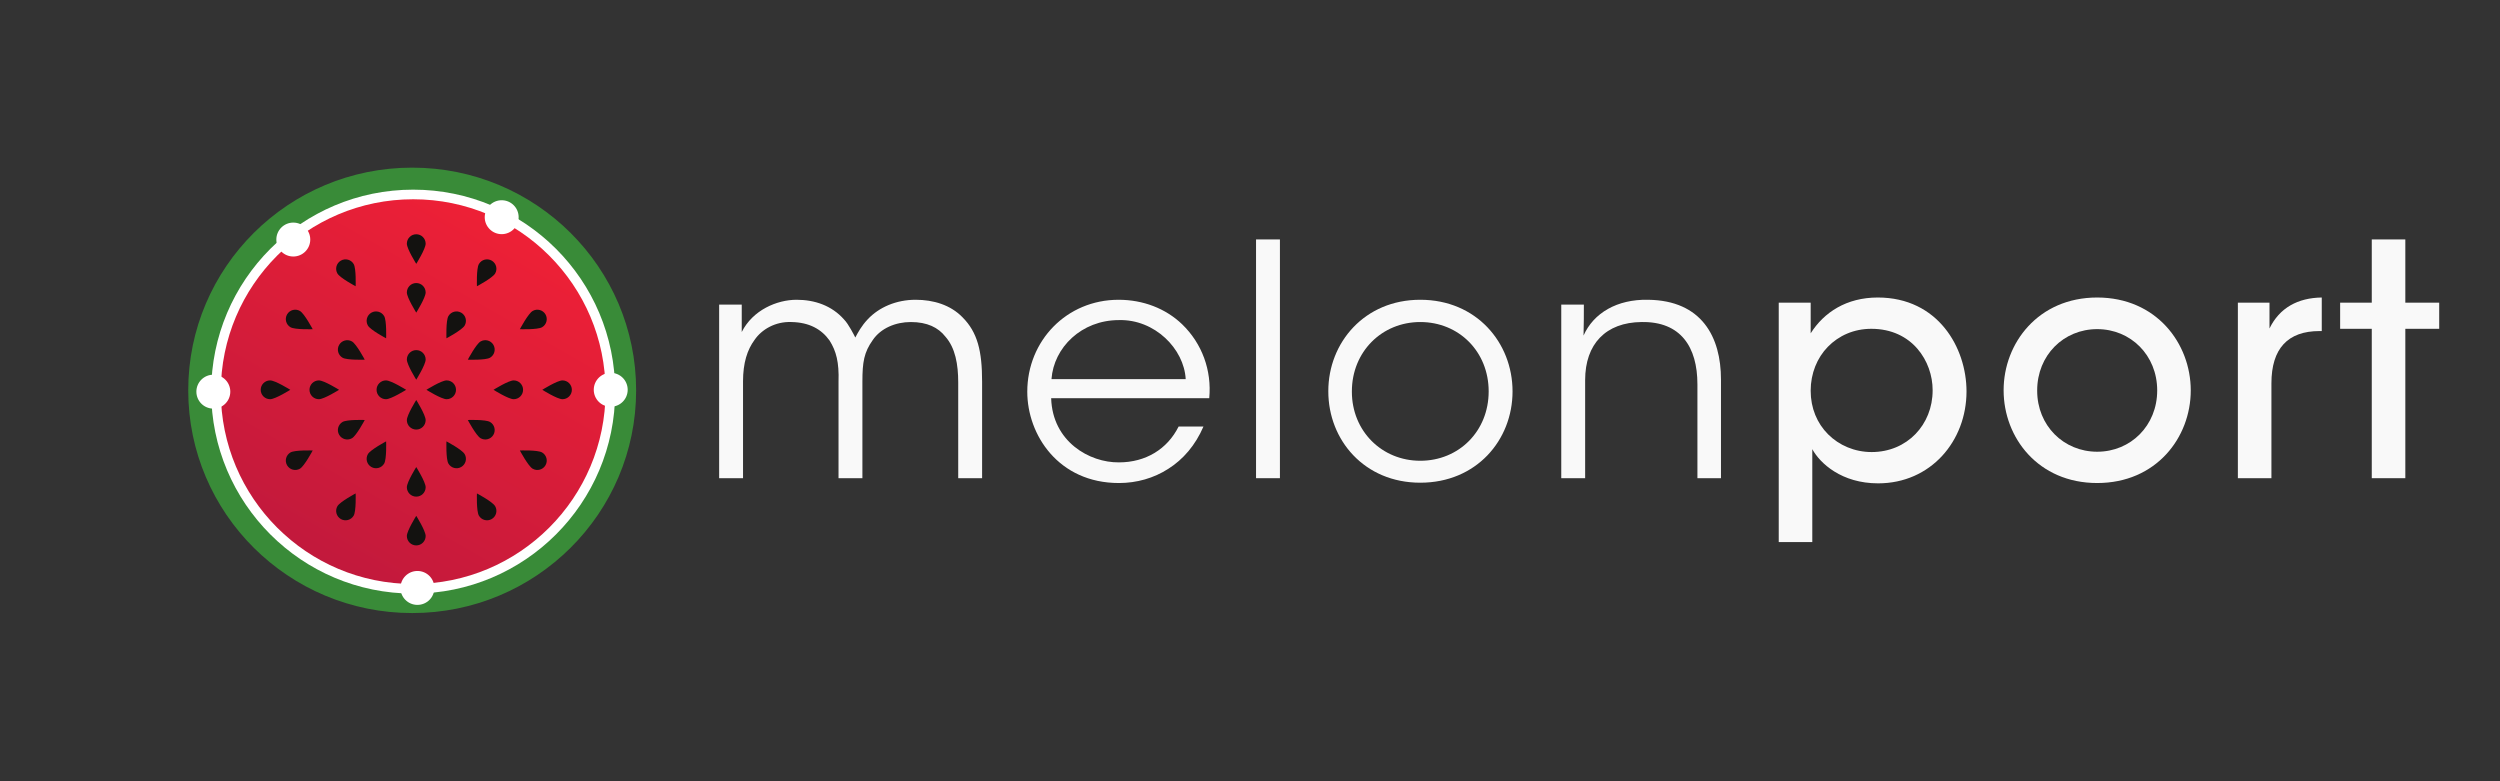 <?xml version="1.0" encoding="UTF-8" standalone="no"?>
<!-- Created with Inkscape (http://www.inkscape.org/) -->

<svg
   xmlns:dc="http://purl.org/dc/elements/1.1/"
   xmlns:cc="http://creativecommons.org/ns#"
   xmlns:rdf="http://www.w3.org/1999/02/22-rdf-syntax-ns#"
   xmlns:svg="http://www.w3.org/2000/svg"
   xmlns="http://www.w3.org/2000/svg"
   xmlns:sodipodi="http://sodipodi.sourceforge.net/DTD/sodipodi-0.dtd"
   xmlns:inkscape="http://www.inkscape.org/namespaces/inkscape"
   id="svg2"
   version="1.1"
   inkscape:version="0.91 r13725"
   xml:space="preserve"
   width="949.429"
   height="296.763"
   viewBox="0 0 949.429 296.763"
   sodipodi:docname="melonwebsite.svg"><rect x="0" y="0" width="949.429" height="296.763" fill="#333333" stroke="none"/><defs
     id="defs6"><linearGradient
       x1="0"
       y1="0"
       x2="1"
       y2="0"
       gradientUnits="userSpaceOnUse"
       gradientTransform="matrix(1025.44,1776.11,1776.11,-1025.44,1882.29,1516.03)"
       spreadMethod="pad"
       id="linearGradient36"><stop
         style="stop-opacity:1;stop-color:#c2193c"
         offset="0"
         id="stop38" /><stop
         style="stop-opacity:1;stop-color:#ee2036"
         offset="1"
         id="stop40" /></linearGradient></defs><sodipodi:namedview
     pagecolor="#ffffff"
     bordercolor="#666666"
     borderopacity="1"
     objecttolerance="10"
     gridtolerance="10"
     guidetolerance="10"
     inkscape:pageopacity="0"
     inkscape:pageshadow="2"
     inkscape:window-width="1855"
     inkscape:window-height="1056"
     id="namedview4"
     showgrid="false"
     fit-margin-top="0"
     fit-margin-left="0"
     fit-margin-right="0"
     fit-margin-bottom="0"
     inkscape:zoom="0.74210936"
     inkscape:cx="700.4997"
     inkscape:cy="208.9978"
     inkscape:window-x="65"
     inkscape:window-y="24"
     inkscape:window-maximized="1"
     inkscape:current-layer="g3384"
     inkscape:snap-text-baseline="true" /><g
     id="g10"
     inkscape:groupmode="layer"
     inkscape:label="ink_ext_XXXXXX"
     transform="matrix(1.25,0,0,-1.25,-149.499,449.743)"><g
       id="g12"
       transform="scale(0.1,0.1)"><g
         id="g3384"
         transform="translate(-43.12,-48.51)"><g
           transform="matrix(1.097,0,0,1.097,3424.018,1999.547)"
           id="g3436"><path
             d="m 0,657.66 62.547,0 0,-75.949 c 30.383,60.758 97.398,89.348 151.906,89.348 50.039,0 97.399,-16.09 131.352,-54.508 12.511,-12.512 28.593,-44.672 31.273,-50.039 7.152,13.398 16.981,32.168 34.852,50.937 31.273,33.063 78.633,53.61 132.246,53.61 49.144,0 96.504,-14.289 129.562,-48.258 42,-41.992 54.508,-93.821 54.508,-178.711 l 0,-267.168 -66.121,0 0,264.5 c 0,50.93 -8.043,96.5 -35.742,127.769 -19.66,25.02 -50.039,40.207 -95.613,40.207 -41.997,0 -83.098,-16.968 -105.438,-50.027 C 401.207,525.41 396.738,498.602 396.738,444.09 l 0,-267.168 -66.125,0 0,267.168 c 1.789,53.621 -6.254,84.89 -25.015,114.379 -22.34,31.281 -56.297,50.043 -105.442,50.929 C 155.48,611.191 117.949,588.859 98.289,560.262 77.738,532.559 66.121,495.93 66.121,444.988 l 0,-268.066 -66.121,0 0,480.738"
             style="opacity:0.97;fill:#ffffff;fill-opacity:1;fill-rule:nonzero;stroke:none"
             id="path14"
             inkscape:connector-curvature="0" /><path
             d="m 1292.12,451.238 c -4.47,84 -85.78,166.211 -184.97,163.532 -103.65,0 -180.494,-75.95 -186.752,-163.532 l 371.722,0 z M 919.508,398.531 c 3.574,-120.633 106.332,-178.722 187.642,-177.82 74.17,0 134.04,36.629 165.31,99.18 l 68.8,0 c -22.33,-51.821 -56.29,-91.141 -97.39,-117.051 -40.21,-25.918 -87.57,-39.309 -136.72,-39.309 -167.091,0 -253.767,133.129 -253.767,252.867 0,141.18 109.015,254.661 252.877,254.661 67.91,0 130.46,-24.129 176.03,-67.911 55.4,-53.609 82.21,-127.777 75.06,-204.617 l -437.842,0"
             style="opacity:0.97;fill:#ffffff;fill-opacity:1;fill-rule:nonzero;stroke:none"
             id="path16"
             inkscape:connector-curvature="0" /><path
             d="m 1486.94,176.922 66.117,0 0,661.227 -66.117,0 0,-661.227 z"
             style="opacity:0.97;fill:#ffffff;fill-opacity:1;fill-rule:nonzero;stroke:none"
             id="path18"
             inkscape:connector-curvature="0" /><path
             d="m 1752.33,416.398 c 0,-109.019 83.1,-191.218 189.43,-191.218 107.23,0 189.44,82.199 189.44,192.121 0,109.898 -82.21,192.097 -189.44,192.097 -106.33,0 -189.43,-82.199 -189.43,-192.097 l 0,-0.903 z m -65.23,1.782 c 0,134.039 100.08,252.879 254.66,252.879 155.48,0 255.56,-118.84 255.56,-253.758 0,-134.942 -100.08,-252.891 -255.56,-252.891 -154.58,0 -254.66,117.949 -254.66,252.891 l 0,0.879"
             style="opacity:0.97;fill:#ffffff;fill-opacity:1;fill-rule:nonzero;stroke:none"
             id="path20"
             inkscape:connector-curvature="0" /><path
             d="m 2332.27,657.66 62.55,0 c 0,-26.808 0,-53.621 -0.89,-85.781 27.7,62.543 92.93,100.961 178.71,99.18 149.22,-1.789 201.94,-103.649 201.94,-220.707 l 0,-273.43 -65.23,0 0,260.019 c 0,103.661 -46.46,174.25 -154.58,172.457 -99.19,-0.886 -156.38,-60.757 -156.38,-160.839 l 0,-271.637 -66.12,0 0,480.738"
             style="opacity:0.97;fill:#ffffff;fill-opacity:1;fill-rule:nonzero;stroke:none"
             id="path22"
             inkscape:connector-curvature="0" /><path
             d="m 3360.78,420.871 c 0,79.52 -56.3,169.77 -169.79,169.77 -48.24,0 -90.24,-18.762 -120.62,-50.039 C 3040.87,510.23 3023,467.328 3023,419.07 c 0,-48.238 17.87,-90.242 48.26,-120.621 30.38,-30.379 73.27,-49.14 120.63,-49.14 98.29,0 168.89,75.941 168.89,170.66 l 0,0.902 z m -426.23,242.149 88.45,0 0,-84.879 c 36.64,58.07 99.19,99.168 185.86,99.168 167.1,0 245.73,-139.387 245.73,-260.008 0,-137.621 -99.18,-254.672 -244.83,-254.672 -100.98,0 -160.84,55.402 -182.28,94.711 l 0,-257.34 -92.93,0 0,663.02"
             style="opacity:0.97;fill:#ffffff;fill-opacity:1;fill-rule:nonzero;stroke:none"
             id="path24"
             inkscape:connector-curvature="0" /><path
             d="m 3650.31,419.07 c 0,-96.5 73.26,-168.871 166.19,-168.871 92.93,0 166.21,72.371 166.21,169.77 0,97.402 -73.28,169.781 -166.21,169.781 -92.93,0 -166.19,-72.379 -166.19,-169.781 l 0,-0.899 z m -92.93,1.801 c 0,129.559 95.6,256.438 259.12,256.438 163.52,0 259.14,-126.879 259.14,-257.34 0,-130.457 -95.62,-256.438 -259.14,-256.438 -163.52,0 -259.12,125.981 -259.12,256.438 l 0,0.902"
             style="opacity:0.97;fill:#ffffff;fill-opacity:1;fill-rule:nonzero;stroke:none"
             id="path26"
             inkscape:connector-curvature="0" /><path
             d="m 4206.13,663.02 87.57,0 0,-71.489 c 27.7,57.188 78.63,84.891 144.75,85.778 l 0,-92.918 -6.25,0 c -87.58,0 -133.14,-48.262 -133.14,-144.762 l 0,-262.707 -92.93,0 0,486.098"
             style="opacity:0.97;fill:#ffffff;fill-opacity:1;fill-rule:nonzero;stroke:none"
             id="path28"
             inkscape:connector-curvature="0" /><path
             d="m 4576.97,590.641 -87.58,0 0,72.379 87.58,0 0,175.128 92.93,0 0,-175.128 93.82,0 0,-72.379 -93.82,0 0,-413.719 -92.93,0 0,413.719"
             style="opacity:0.97;fill:#ffffff;fill-opacity:1;fill-rule:nonzero;stroke:none"
             id="path30"
             inkscape:connector-curvature="0" /></g><g
           transform="matrix(0.57,0,0,0.57,1129.29,1086.301)"
           id="g3447"><path
             d="m 2389.66,3597.94 c -659.24,0 -1193.67,-531.46 -1193.67,-1187.05 0,-655.59 534.43,-1187.05 1193.67,-1187.05 659.25,0 1193.68,531.46 1193.68,1187.05 0,655.59 -534.43,1187.05 -1193.68,1187.05"
             style="fill:#398b38;fill-opacity:1;fill-rule:evenodd;stroke:none"
             id="path32"
             inkscape:connector-curvature="0" /><path
             d="m 2395,3480.62 c -594.55,0 -1076.53,-481.99 -1076.53,-1076.54 0,-594.55 481.98,-1076.52 1076.53,-1076.52 594.56,0 1076.53,481.97 1076.53,1076.52 0,594.55 -481.97,1076.54 -1076.53,1076.54"
             style="fill:#ffffff;fill-opacity:1;fill-rule:evenodd;stroke:none"
             id="path34"
             inkscape:connector-curvature="0" /><path
             d="m 2395,3429.35 c -566.24,0 -1025.27,-459.03 -1025.27,-1025.27 0,-566.24 459.03,-1025.26 1025.27,-1025.26 566.24,0 1025.27,459.02 1025.27,1025.26 0,566.24 -459.03,1025.27 -1025.27,1025.27"
             style="fill:url(#linearGradient36);fill-opacity:1;fill-rule:evenodd;stroke:none"
             id="path42"
             inkscape:connector-curvature="0" /><path
             d="m 1329.8,2494.3 c -49.93,0 -90.41,-40.48 -90.41,-90.41 0,-49.93 40.48,-90.41 90.41,-90.41 49.93,0 90.41,40.48 90.41,90.41 0,49.93 -40.48,90.41 -90.41,90.41"
             style="fill:#ffffff;fill-opacity:1;fill-rule:evenodd;stroke:none"
             id="path44"
             inkscape:connector-curvature="0" /><path
             d="m 3447.92,2504.3 c -49.93,0 -90.41,-40.48 -90.41,-90.41 0,-49.93 40.48,-90.41 90.41,-90.41 49.93,0 90.41,40.48 90.41,90.41 0,49.93 -40.48,90.41 -90.41,90.41"
             style="fill:#ffffff;fill-opacity:1;fill-rule:evenodd;stroke:none"
             id="path46"
             inkscape:connector-curvature="0" /><path
             d="m 2417.6,1448.15 c -49.92,0 -90.4,-40.47 -90.4,-90.41 0,-49.93 40.48,-90.41 90.4,-90.41 49.93,0 90.41,40.48 90.41,90.41 0,49.94 -40.48,90.41 -90.41,90.41"
             style="fill:#ffffff;fill-opacity:1;fill-rule:evenodd;stroke:none"
             id="path48"
             inkscape:connector-curvature="0" /><path
             d="m 2866.73,3424.2 c -49.93,0 -90.41,-40.48 -90.41,-90.41 0,-49.93 40.48,-90.4 90.41,-90.4 49.93,0 90.4,40.47 90.4,90.4 0,49.93 -40.47,90.41 -90.4,90.41"
             style="fill:#ffffff;fill-opacity:1;fill-rule:evenodd;stroke:none"
             id="path50"
             inkscape:connector-curvature="0" /><path
             d="m 1756.01,3305.05 c -49.93,0 -90.41,-40.48 -90.41,-90.41 0,-49.93 40.48,-90.41 90.41,-90.41 49.93,0 90.41,40.48 90.41,90.41 0,49.93 -40.48,90.41 -90.41,90.41"
             style="fill:#ffffff;fill-opacity:1;fill-rule:evenodd;stroke:none"
             id="path52"
             inkscape:connector-curvature="0" /><path
             d="m 2461.48,2251.96 c -0.02,-27.68 -22.44,-50.11 -50.12,-50.11 -27.66,0 -50.1,22.43 -50.11,50.11 0.01,27.67 50.12,107.56 50.12,107.56 0,0 50.1,-79.89 50.11,-107.56"
             style="fill:#131210;fill-opacity:1;fill-rule:nonzero;stroke:none"
             id="path54"
             inkscape:connector-curvature="0" /><path
             d="m 2461.48,1894.46 c -0.02,-27.68 -22.44,-50.11 -50.12,-50.11 -27.66,0 -50.1,22.43 -50.11,50.11 0.01,27.67 50.12,107.56 50.12,107.56 0,0 50.1,-79.89 50.11,-107.56"
             style="fill:#131210;fill-opacity:1;fill-rule:nonzero;stroke:none"
             id="path56"
             inkscape:connector-curvature="0" /><path
             d="m 2461.48,1634.46 c -0.02,-27.68 -22.44,-50.11 -50.12,-50.11 -27.66,0 -50.1,22.43 -50.11,50.11 0.01,27.67 50.12,107.56 50.12,107.56 0,0 50.1,-79.89 50.11,-107.56"
             style="fill:#131210;fill-opacity:1;fill-rule:nonzero;stroke:none"
             id="path58"
             inkscape:connector-curvature="0" /><path
             d="m 2077.91,1743.25 c -13.86,-23.96 -44.5,-32.18 -68.47,-18.34 -23.96,13.84 -32.16,44.48 -18.34,68.45 13.85,23.96 97.19,68.1 97.19,68.1 0,0 3.45,-94.24 -10.38,-118.21"
             style="fill:#131210;fill-opacity:1;fill-rule:nonzero;stroke:none"
             id="path60"
             inkscape:connector-curvature="0" /><path
             d="m 2240.41,2020.75 c -13.86,-23.96 -44.5,-32.18 -68.47,-18.34 -23.96,13.84 -32.16,44.48 -18.34,68.45 13.85,23.96 97.19,68.1 97.19,68.1 0,0 3.45,-94.24 -10.38,-118.21"
             style="fill:#131210;fill-opacity:1;fill-rule:nonzero;stroke:none"
             id="path62"
             inkscape:connector-curvature="0" /><path
             d="m 2745.15,1743.25 c 13.85,-23.96 44.49,-32.18 68.47,-18.34 23.95,13.84 32.16,44.48 18.33,68.45 -13.85,23.96 -97.18,68.1 -97.18,68.1 0,0 -3.45,-94.24 10.38,-118.21"
             style="fill:#131210;fill-opacity:1;fill-rule:nonzero;stroke:none"
             id="path64"
             inkscape:connector-curvature="0" /><path
             d="m 2582.65,2020.75 c 13.85,-23.96 44.49,-32.18 68.47,-18.34 23.95,13.84 32.16,44.48 18.33,68.45 -13.85,23.96 -97.18,68.1 -97.18,68.1 0,0 -3.45,-94.24 10.38,-118.21"
             style="fill:#131210;fill-opacity:1;fill-rule:nonzero;stroke:none"
             id="path66"
             inkscape:connector-curvature="0" /><path
             d="m 2461.48,2575.23 c -0.02,27.69 -22.44,50.12 -50.12,50.12 -27.66,0 -50.1,-22.43 -50.11,-50.11 0.01,-27.68 50.12,-107.56 50.12,-107.56 0,0 50.1,79.88 50.11,107.55"
             style="fill:#131210;fill-opacity:1;fill-rule:nonzero;stroke:none"
             id="path68"
             inkscape:connector-curvature="0" /><path
             d="m 2461.48,2932.73 c -0.02,27.69 -22.44,50.12 -50.12,50.12 -27.66,0 -50.1,-22.43 -50.11,-50.11 0.01,-27.68 50.12,-107.56 50.12,-107.56 0,0 50.1,79.88 50.11,107.55"
             style="fill:#131210;fill-opacity:1;fill-rule:nonzero;stroke:none"
             id="path70"
             inkscape:connector-curvature="0" /><path
             d="m 2461.48,3192.73 c -0.02,27.69 -22.44,50.12 -50.12,50.12 -27.66,0 -50.1,-22.43 -50.11,-50.11 0.01,-27.68 50.12,-107.56 50.12,-107.56 0,0 50.1,79.88 50.11,107.55"
             style="fill:#131210;fill-opacity:1;fill-rule:nonzero;stroke:none"
             id="path72"
             inkscape:connector-curvature="0" /><path
             d="m 2077.91,3083.95 c -13.86,23.96 -44.5,32.18 -68.47,18.34 -23.96,-13.84 -32.16,-44.48 -18.34,-68.45 13.85,-23.96 97.19,-68.1 97.19,-68.1 0,0 3.45,94.24 -10.38,118.21"
             style="fill:#131210;fill-opacity:1;fill-rule:nonzero;stroke:none"
             id="path74"
             inkscape:connector-curvature="0" /><path
             d="m 2240.41,2806.45 c -13.86,23.96 -44.5,32.18 -68.47,18.34 -23.96,-13.84 -32.16,-44.48 -18.34,-68.45 13.85,-23.96 97.19,-68.1 97.19,-68.1 0,0 3.45,94.24 -10.38,118.21"
             style="fill:#131210;fill-opacity:1;fill-rule:nonzero;stroke:none"
             id="path76"
             inkscape:connector-curvature="0" /><path
             d="m 2745.15,3083.95 c 13.85,23.96 44.49,32.18 68.47,18.34 23.95,-13.84 32.16,-44.48 18.33,-68.45 -13.85,-23.96 -97.18,-68.1 -97.18,-68.1 0,0 -3.45,94.24 10.38,118.21"
             style="fill:#131210;fill-opacity:1;fill-rule:nonzero;stroke:none"
             id="path78"
             inkscape:connector-curvature="0" /><path
             d="m 2582.65,2806.45 c 13.85,23.96 44.49,32.18 68.47,18.34 23.95,-13.84 32.16,-44.48 18.33,-68.45 -13.85,-23.96 -97.18,-68.1 -97.18,-68.1 0,0 -3.45,94.24 10.38,118.21"
             style="fill:#131210;fill-opacity:1;fill-rule:nonzero;stroke:none"
             id="path80"
             inkscape:connector-curvature="0" /><path
             d="m 2249.89,2363.64 c -27.68,0.02 -50.11,22.45 -50.11,50.13 0,27.66 22.43,50.09 50.11,50.11 27.67,-0.02 107.56,-50.12 107.56,-50.12 0,0 -79.89,-50.11 -107.56,-50.12"
             style="fill:#131210;fill-opacity:1;fill-rule:nonzero;stroke:none"
             id="path82"
             inkscape:connector-curvature="0" /><path
             d="m 1892.39,2363.64 c -27.68,0.02 -50.11,22.45 -50.11,50.13 0,27.66 22.43,50.09 50.11,50.11 27.67,-0.02 107.56,-50.12 107.56,-50.12 0,0 -79.89,-50.11 -107.56,-50.12"
             style="fill:#131210;fill-opacity:1;fill-rule:nonzero;stroke:none"
             id="path84"
             inkscape:connector-curvature="0" /><path
             d="m 1632.39,2363.64 c -27.68,0.02 -50.11,22.45 -50.11,50.13 0,27.66 22.43,50.09 50.11,50.11 27.67,-0.02 107.56,-50.12 107.56,-50.12 0,0 -79.89,-50.11 -107.56,-50.12"
             style="fill:#131210;fill-opacity:1;fill-rule:nonzero;stroke:none"
             id="path86"
             inkscape:connector-curvature="0" /><path
             d="m 1741.18,2747.22 c -23.96,13.85 -32.18,44.49 -18.34,68.47 13.83,23.95 44.48,32.16 68.45,18.33 23.96,-13.84 68.09,-97.18 68.09,-97.18 0,0 -94.23,-3.45 -118.2,10.38"
             style="fill:#131210;fill-opacity:1;fill-rule:nonzero;stroke:none"
             id="path88"
             inkscape:connector-curvature="0" /><path
             d="m 2018.68,2584.72 c -23.96,13.85 -32.18,44.49 -18.34,68.47 13.83,23.95 44.48,32.16 68.45,18.33 23.96,-13.84 68.09,-97.18 68.09,-97.18 0,0 -94.23,-3.45 -118.2,10.38"
             style="fill:#131210;fill-opacity:1;fill-rule:nonzero;stroke:none"
             id="path90"
             inkscape:connector-curvature="0" /><path
             d="m 1741.18,2079.98 c -23.96,-13.85 -32.18,-44.5 -18.34,-68.47 13.83,-23.96 44.48,-32.16 68.45,-18.33 23.96,13.85 68.09,97.18 68.09,97.18 0,0 -94.23,3.44 -118.2,-10.38"
             style="fill:#131210;fill-opacity:1;fill-rule:nonzero;stroke:none"
             id="path92"
             inkscape:connector-curvature="0" /><path
             d="m 2018.68,2242.48 c -23.96,-13.85 -32.18,-44.5 -18.34,-68.47 13.83,-23.96 44.48,-32.16 68.45,-18.33 23.96,13.85 68.09,97.18 68.09,97.18 0,0 -94.23,3.45 -118.2,-10.38"
             style="fill:#131210;fill-opacity:1;fill-rule:nonzero;stroke:none"
             id="path94"
             inkscape:connector-curvature="0" /><path
             d="m 2573.16,2363.64 c 27.68,0.02 50.12,22.45 50.12,50.13 0,27.66 -22.44,50.09 -50.11,50.11 -27.68,-0.02 -107.56,-50.12 -107.56,-50.12 0,0 79.88,-50.11 107.55,-50.12"
             style="fill:#131210;fill-opacity:1;fill-rule:nonzero;stroke:none"
             id="path96"
             inkscape:connector-curvature="0" /><path
             d="m 2930.66,2363.64 c 27.68,0.02 50.12,22.45 50.12,50.13 0,27.66 -22.44,50.09 -50.11,50.11 -27.68,-0.02 -107.56,-50.12 -107.56,-50.12 0,0 79.88,-50.11 107.55,-50.12"
             style="fill:#131210;fill-opacity:1;fill-rule:nonzero;stroke:none"
             id="path98"
             inkscape:connector-curvature="0" /><path
             d="m 3190.66,2363.64 c 27.68,0.02 50.12,22.45 50.12,50.13 0,27.66 -22.44,50.09 -50.11,50.11 -27.68,-0.02 -107.56,-50.12 -107.56,-50.12 0,0 79.88,-50.11 107.55,-50.12"
             style="fill:#131210;fill-opacity:1;fill-rule:nonzero;stroke:none"
             id="path100"
             inkscape:connector-curvature="0" /><path
             d="m 3081.87,2747.22 c 23.96,13.85 32.19,44.49 18.34,68.47 -13.83,23.95 -44.47,32.16 -68.45,18.33 -23.95,-13.84 -68.09,-97.18 -68.09,-97.18 0,0 94.24,-3.45 118.2,10.38"
             style="fill:#131210;fill-opacity:1;fill-rule:nonzero;stroke:none"
             id="path102"
             inkscape:connector-curvature="0" /><path
             d="m 2804.37,2584.72 c 23.96,13.85 32.19,44.49 18.34,68.47 -13.83,23.95 -44.47,32.16 -68.45,18.33 -23.95,-13.84 -68.09,-97.18 -68.09,-97.18 0,0 94.24,-3.45 118.2,10.38"
             style="fill:#131210;fill-opacity:1;fill-rule:nonzero;stroke:none"
             id="path104"
             inkscape:connector-curvature="0" /><path
             d="m 3081.87,2079.98 c 23.96,-13.85 32.19,-44.5 18.34,-68.47 -13.83,-23.96 -44.47,-32.16 -68.45,-18.33 -23.95,13.85 -68.09,97.18 -68.09,97.18 0,0 94.24,3.44 118.2,-10.38"
             style="fill:#131210;fill-opacity:1;fill-rule:nonzero;stroke:none"
             id="path106"
             inkscape:connector-curvature="0" /><path
             d="m 2804.37,2242.48 c 23.96,-13.85 32.19,-44.5 18.34,-68.47 -13.83,-23.96 -44.47,-32.16 -68.45,-18.33 -23.95,13.85 -68.09,97.18 -68.09,97.18 0,0 94.24,3.45 118.2,-10.38"
             style="fill:#131210;fill-opacity:1;fill-rule:nonzero;stroke:none"
             id="path108"
             inkscape:connector-curvature="0" /></g></g></g></g></svg>